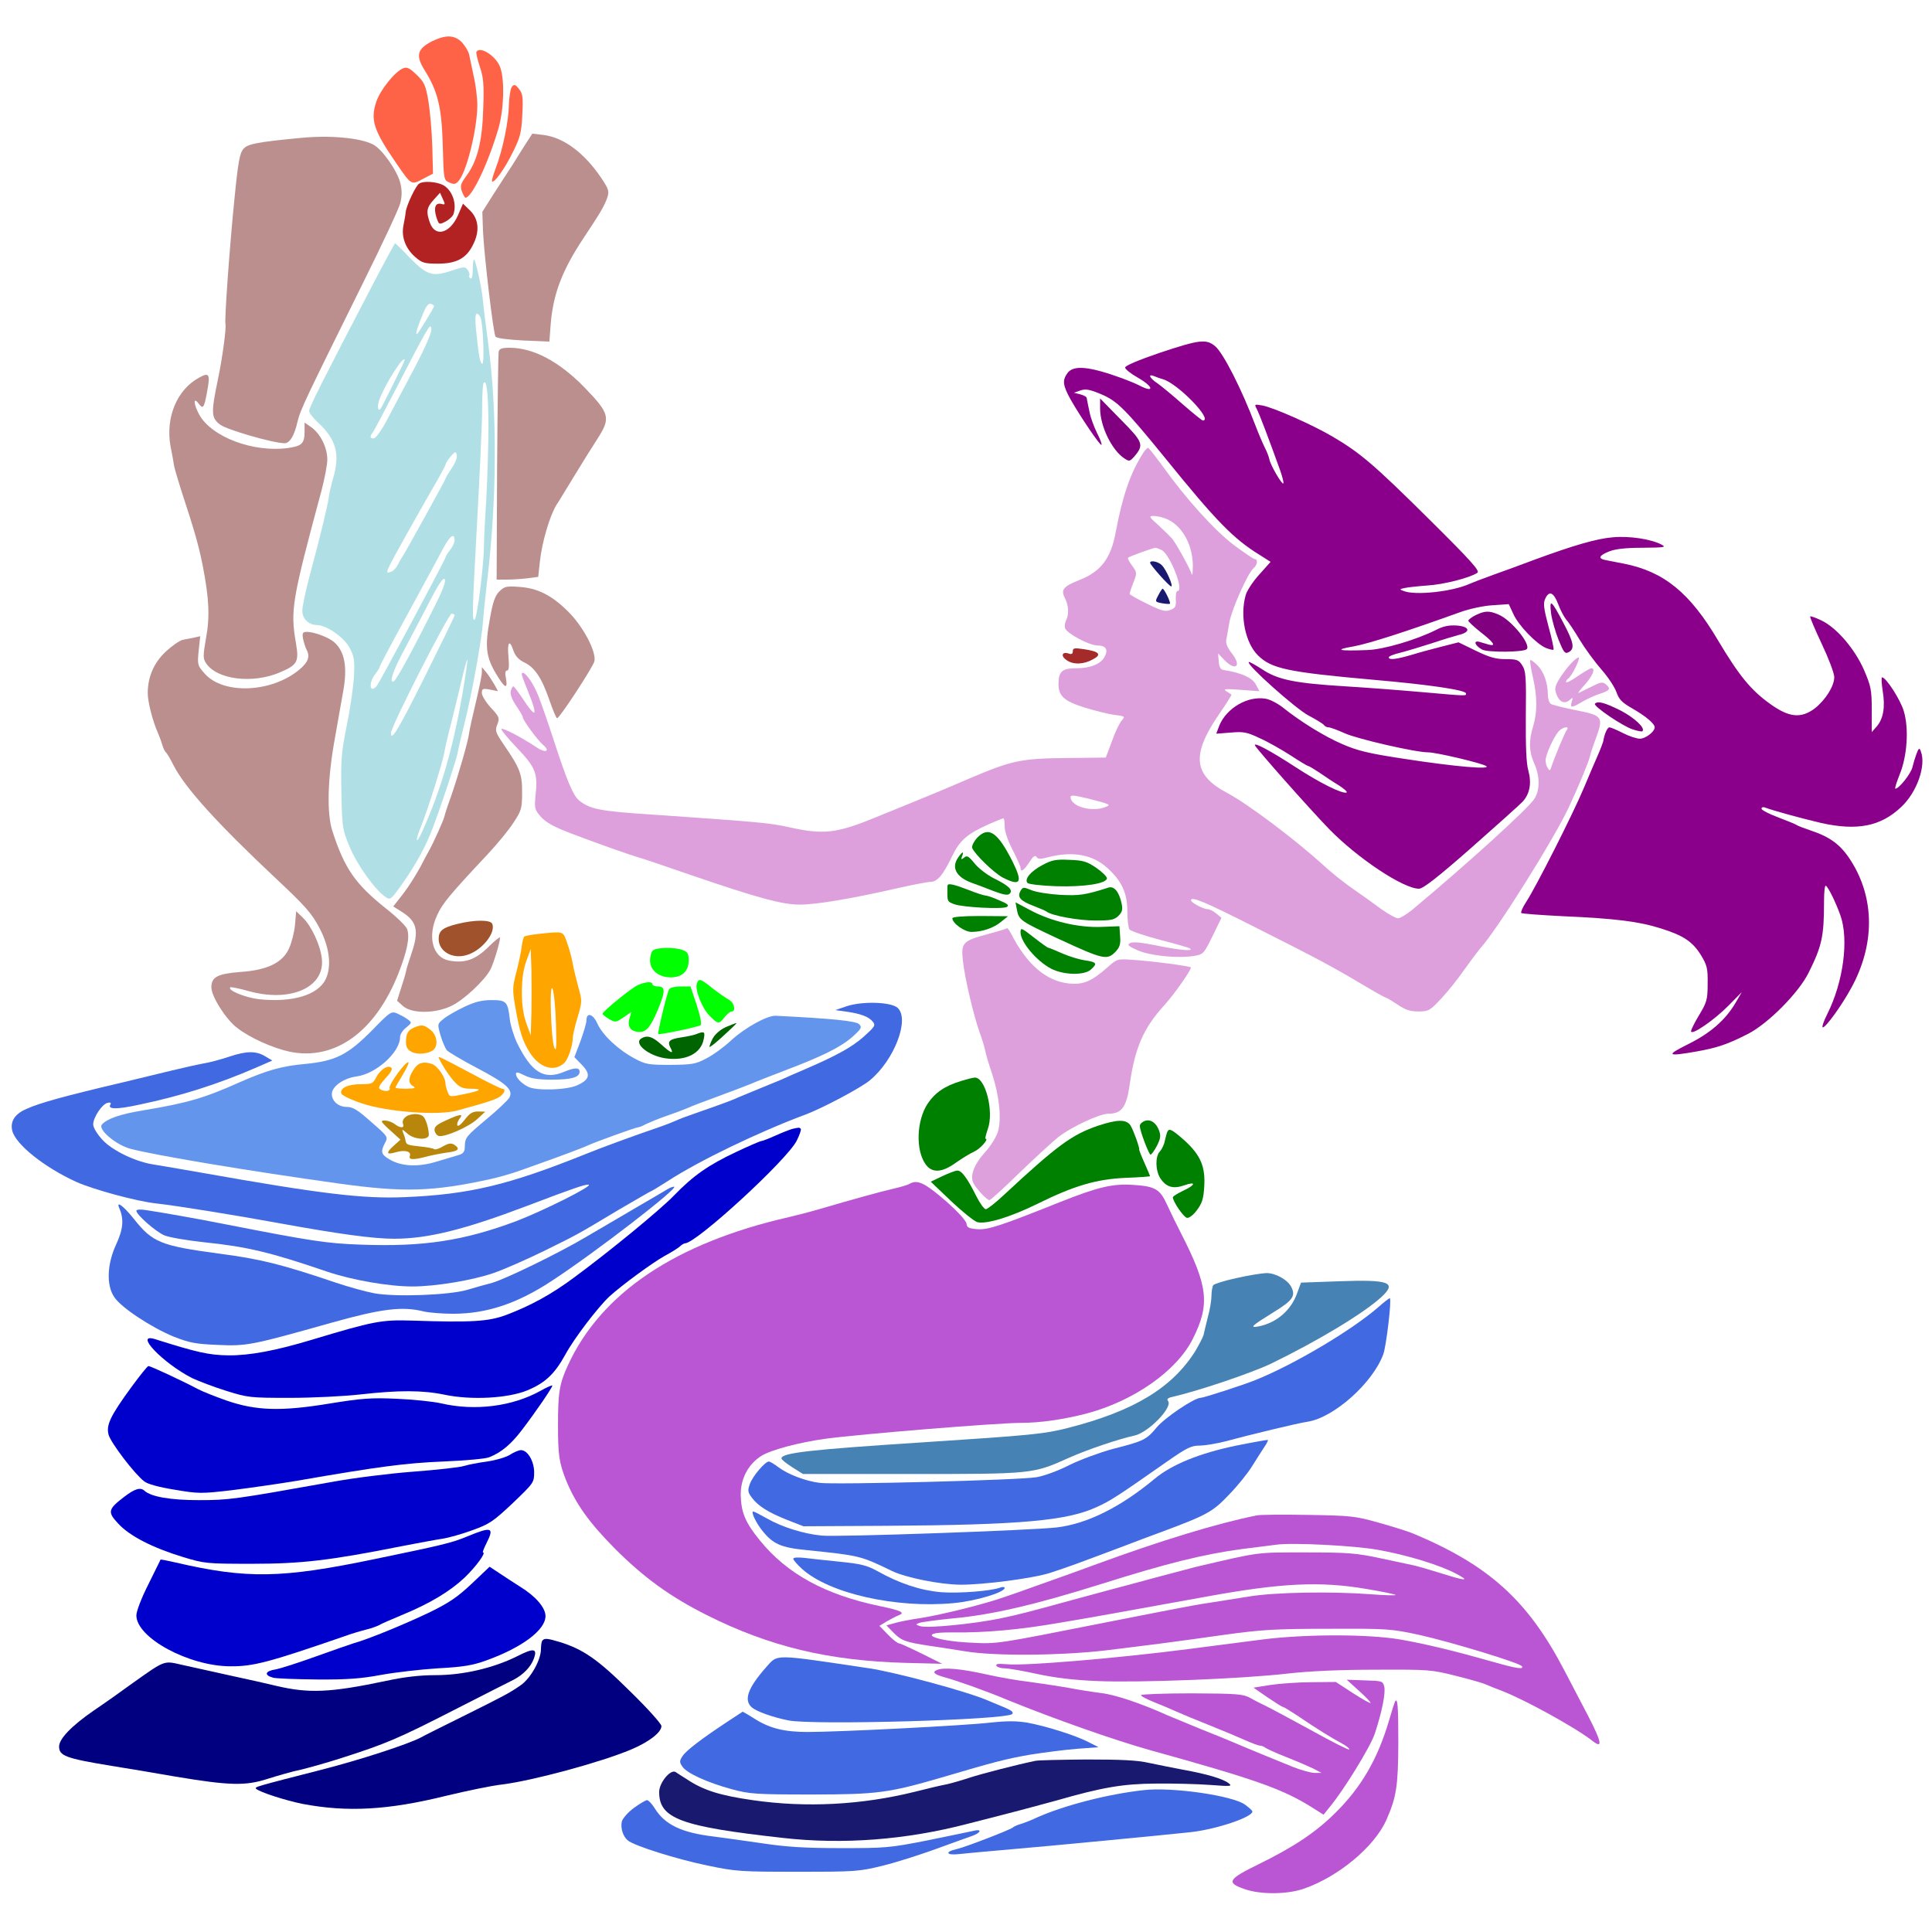 <?xml version="1.0" encoding="UTF-8" standalone="no"?>
<svg
   xmlns:dc="http://purl.org/dc/elements/1.1/"
   xmlns:cc="http://creativecommons.org/ns#"
   xmlns:rdf="http://www.w3.org/1999/02/22-rdf-syntax-ns#"
   xmlns:svg="http://www.w3.org/2000/svg"
   xmlns="http://www.w3.org/2000/svg"
   xmlns:sodipodi="http://sodipodi.sourceforge.net/DTD/sodipodi-0.dtd"
   xmlns:inkscape="http://www.inkscape.org/namespaces/inkscape"
   version="1.0"
   width="850pt"
   height="850pt"
   viewBox="0 0 850 850"
   preserveAspectRatio="xMidYMid meet"
   id="svg156"
   sodipodi:docname="33 #29837.svg"
   inkscape:version="0.92.2 5c3e80d, 2017-08-06">
  <defs
     id="defs160" />
  <sodipodi:namedview
     pagecolor="#ffffff"
     bordercolor="#666666"
     borderopacity="1"
     objecttolerance="10"
     gridtolerance="10"
     guidetolerance="10"
     inkscape:pageopacity="0"
     inkscape:pageshadow="2"
     inkscape:window-width="1920"
     inkscape:window-height="978"
     id="namedview158"
     showgrid="false"
     inkscape:zoom="0.41647059"
     inkscape:cx="655.30647"
     inkscape:cy="544.59602"
     inkscape:window-x="0"
     inkscape:window-y="1"
     inkscape:window-maximized="1"
     inkscape:current-layer="svg156" />
  <g
     transform="translate(0,850) scale(0.1,-0.1)"
     fill="#000000"
     stroke="none"
     id="g154">
    <path
       d="M0 6030 c0 -1608 3 -2470 10 -2470 5 0 12 11 16 25 14 58 115 100 369 155 77 17 203 44 280 61 155 34 378 88 383 94 2 2 -27 41 -65 87 -87 106 -118 165 -109 202 9 35 39 48 181 76 150 30 187 60 201 163 11 77 -17 117 -197 277 -270 239 -375 389 -436 620 -57 216 -6 339 169 406 53 20 69 31 74 50 7 26 -9 130 -31 209 -8 28 -17 64 -19 80 -3 17 -19 73 -35 125 -69 222 -85 292 -88 402 -1 58 2 120 8 136 13 38 102 123 157 151 50 25 66 52 63 106 -4 115 54 757 74 820 17 49 41 85 65 94 14 5 77 14 140 21 63 6 147 16 185 21 39 4 103 8 143 9 72 0 72 0 73 28 1 15 1 33 0 39 -4 29 23 101 52 137 33 41 192 167 255 201 20 11 40 25 45 30 4 7 10 6 15 -1 4 -5 47 -26 96 -45 84 -32 92 -38 152 -109 79 -94 113 -155 121 -218 l6 -50 43 -6 c104 -14 223 -107 295 -231 45 -78 48 -66 -91 -309 -93 -163 -131 -270 -132 -372 -1 -75 0 -76 39 -117 51 -54 145 -165 166 -197 11 -15 17 -44 17 -78 0 -49 -7 -64 -73 -175 -129 -214 -146 -251 -178 -384 -16 -69 -27 -134 -24 -144 4 -11 30 -37 58 -59 63 -47 117 -116 153 -194 42 -91 34 -127 -59 -264 -86 -127 -97 -163 -73 -225 8 -23 20 -65 26 -93 13 -61 40 -107 76 -131 22 -14 61 -18 223 -24 114 -4 271 -18 376 -32 379 -53 432 -56 545 -28 144 36 255 81 460 185 219 111 215 110 432 111 151 1 191 4 202 15 15 16 38 89 31 100 -2 4 -32 15 -67 24 -98 28 -117 37 -149 68 -35 36 -36 54 -7 170 19 78 20 93 8 129 -11 33 -11 47 -1 75 8 23 10 50 5 77 -4 23 -6 49 -5 57 4 24 33 52 71 67 57 25 121 73 131 100 7 20 5 35 -12 66 -20 39 -20 42 -3 54 10 7 21 13 25 13 13 0 39 81 39 124 0 44 -24 90 -75 146 -32 35 -146 211 -150 232 -2 9 -9 26 -15 38 -16 29 -17 94 -1 122 22 42 49 51 140 49 47 -1 110 3 140 10 49 9 180 60 235 90 10 6 42 13 70 16 41 4 61 1 93 -16 47 -23 70 -51 138 -164 53 -88 79 -108 175 -137 80 -24 230 -99 330 -165 52 -34 146 -121 305 -281 127 -128 243 -237 258 -243 31 -12 47 -7 236 68 276 111 541 90 689 -52 23 -23 42 -45 42 -49 0 -4 -19 0 -42 8 -95 33 -258 62 -258 45 0 -6 7 -11 15 -11 29 0 126 -50 180 -92 61 -47 136 -136 186 -219 89 -148 161 -247 201 -276 117 -83 168 -83 203 0 34 81 9 177 -79 309 -35 51 -44 78 -28 78 29 0 118 -41 182 -83 104 -70 257 -225 306 -312 51 -91 93 -185 94 -210 1 -11 8 -36 15 -55 11 -30 14 224 14 1643 l1 1677 -4250 0 -4250 0 0 -2470z"
       id="path4"
       style="fill:none" />
    <path
       d="M1900 8318 c-64 -33 -72 -62 -33 -125 59 -94 76 -162 81 -331 4 -152 4 -154 29 -165 22 -10 28 -8 43 10 35 44 80 230 80 330 0 32 -7 90 -16 128 -8 39 -17 81 -20 95 -3 14 -17 37 -31 53 -33 34 -72 35 -133 5z"
       id="path6"
       style="fill:#ff6347" />
    <path
       d="M2096 8272 c-2 -4 4 -33 15 -65 16 -48 19 -78 15 -185 -4 -144 -26 -232 -75 -297 -24 -33 -27 -43 -19 -67 6 -15 13 -28 16 -28 29 2 100 152 145 305 24 83 28 212 8 268 -17 49 -88 96 -105 69z"
       id="path8"
       style="fill:#ff6347" />
    <path
       d="M1775 8200 c-37 -14 -102 -95 -120 -149 -26 -79 -11 -125 89 -270 66 -96 65 -96 117 -68 l44 23 -3 119 c-2 66 -10 156 -17 199 -12 71 -18 84 -52 117 -30 29 -42 35 -58 29z"
       id="path10"
       style="fill:#ff6347" />
    <path
       d="M2252 8118 c-6 -8 -12 -44 -13 -79 -1 -71 -27 -198 -58 -279 -11 -30 -19 -56 -16 -58 9 -9 56 56 91 128 33 66 38 86 42 165 4 78 2 93 -15 114 -16 20 -21 21 -31 9z"
       id="path12"
       style="fill:#ff6347" />
    <path
       d="M2314 7869 c-15 -24 -42 -66 -59 -94 -18 -27 -55 -85 -83 -128 l-50 -79 3 -86 c5 -106 45 -446 55 -463 5 -7 50 -13 122 -17 l115 -5 6 79 c11 132 51 236 144 376 73 110 91 140 104 176 10 31 8 38 -25 88 -74 110 -164 178 -253 190 l-51 6 -28 -43z"
       id="path14"
       style="fill:#bc8f8f" />
    <path
       d="M1320 7893 c-187 -18 -229 -26 -248 -47 -17 -18 -24 -53 -41 -226 -21 -208 -44 -530 -39 -546 4 -17 -13 -147 -33 -242 -31 -149 -30 -170 9 -200 30 -23 235 -82 284 -82 23 0 43 33 57 95 12 52 36 101 290 614 83 167 156 323 162 347 8 33 8 56 0 90 -14 54 -80 148 -119 168 -57 30 -192 42 -322 29z"
       id="path16"
       style="fill:#bc8f8f" />
    <path
       d="M1844 7692 c-15 -9 -55 -94 -59 -124 -1 -13 -6 -40 -10 -60 -10 -50 9 -101 51 -138 31 -27 41 -30 101 -30 80 0 124 23 153 81 31 59 27 114 -11 152 l-32 31 -22 -51 c-36 -81 -101 -98 -124 -32 -17 48 -14 66 17 100 l28 31 12 -27 c12 -25 11 -27 -7 -22 -26 6 -34 -17 -21 -59 11 -33 12 -33 40 -19 15 8 30 22 34 30 18 47 -4 109 -45 131 -30 15 -87 19 -105 6z"
       id="path18"
       style="fill:#b22222" />
    <path
       d="M1640 7248 c-223 -427 -280 -541 -280 -556 0 -8 17 -31 39 -51 81 -75 98 -140 66 -247 -8 -28 -17 -66 -19 -85 -5 -36 -34 -157 -87 -355 -16 -61 -29 -125 -29 -142 0 -34 29 -62 65 -62 42 -1 118 -53 143 -100 21 -40 23 -54 19 -130 -3 -47 -17 -143 -32 -215 -23 -114 -26 -149 -23 -290 3 -155 4 -163 36 -240 32 -79 114 -193 159 -222 21 -14 24 -11 78 66 58 83 101 163 130 241 38 100 106 307 109 330 2 14 15 70 29 125 33 130 77 374 82 450 2 33 11 116 19 185 42 352 44 736 5 1030 -11 85 -23 177 -25 205 -6 56 -30 164 -38 173 -3 3 -6 -16 -6 -42 0 -29 -4 -45 -10 -41 -6 4 -8 10 -5 14 2 5 -1 15 -8 24 -11 15 -17 14 -71 -4 -82 -28 -108 -20 -183 57 -33 35 -63 64 -65 64 -1 0 -46 -82 -98 -182z m270 -94 c0 -7 -71 -124 -76 -124 -7 0 3 33 28 92 13 32 24 45 34 41 8 -3 14 -7 14 -9z m204 -51 c12 -29 18 -203 8 -203 -10 0 -16 35 -28 153 -4 43 -3 67 4 67 5 0 13 -8 16 -17z m-290 -221 c-43 -81 -97 -183 -120 -227 -23 -44 -49 -81 -58 -83 -17 -4 -21 8 -7 24 5 5 52 95 106 199 54 105 109 210 124 235 23 39 26 42 29 22 2 -13 -27 -81 -74 -170z m-44 33 c0 -6 -100 -208 -106 -214 -12 -13 -15 12 -5 40 23 66 111 204 111 174z m369 -285 c0 -80 -4 -221 -9 -315 -6 -93 -11 -192 -11 -220 0 -76 -29 -309 -40 -320 -13 -13 -12 27 11 445 11 201 21 414 21 474 0 60 3 114 6 120 14 21 21 -41 22 -184z m-139 -139 c0 -10 -11 -35 -25 -55 -14 -20 -25 -39 -25 -42 0 -5 -173 -318 -190 -344 -6 -8 -15 -25 -21 -37 -7 -12 -18 -25 -27 -28 -31 -12 -31 -11 73 175 26 47 74 131 106 187 33 56 59 105 59 108 0 10 34 54 43 55 4 0 7 -8 7 -19z m-10 -368 c0 -10 -9 -29 -20 -43 -11 -14 -20 -28 -20 -32 0 -9 -289 -549 -302 -565 -31 -38 -38 11 -8 50 11 14 20 28 20 32 0 4 42 84 94 179 88 161 166 306 190 351 27 49 46 61 46 28z m-80 -275 c-103 -207 -177 -342 -188 -346 -21 -7 -4 45 46 138 25 47 66 126 92 175 62 122 84 154 88 132 2 -9 -15 -54 -38 -99z m80 -55 c0 -5 -57 -121 -126 -260 -120 -241 -154 -298 -154 -258 0 28 253 525 267 525 7 0 13 -3 13 -7z m34 -349 c-41 -235 -93 -416 -174 -597 -30 -68 -36 -52 -7 19 30 74 94 278 102 324 3 19 16 76 29 125 13 50 33 134 46 188 12 54 24 96 26 94 2 -2 -8 -71 -22 -153z"
       id="path20"
       style="fill:#b0e0e6" />
    <path
       d="M5103 6948 c-94 -32 -153 -57 -153 -65 0 -7 25 -27 55 -44 71 -40 76 -71 6 -34 -16 8 -48 21 -72 30 -148 54 -217 60 -243 23 -23 -32 -20 -54 15 -117 44 -77 130 -204 135 -198 3 2 -6 26 -20 53 -13 27 -28 67 -32 89 -5 22 -9 43 -10 48 -1 4 -2 11 -3 16 0 5 -13 12 -28 16 l-28 7 28 10 c23 8 41 5 93 -17 70 -30 104 -64 280 -280 225 -278 301 -356 417 -427 l47 -30 -50 -56 c-28 -31 -55 -72 -60 -92 -25 -91 -1 -208 54 -263 60 -59 129 -74 511 -108 241 -21 405 -45 405 -60 0 -11 8 -12 -183 5 -89 8 -243 20 -342 26 -229 14 -303 29 -373 76 -30 19 -56 34 -58 31 -11 -11 206 -205 263 -235 34 -18 65 -37 68 -42 4 -6 13 -10 20 -10 8 0 40 -12 71 -26 55 -25 311 -84 367 -84 36 0 234 -47 255 -60 27 -17 -137 -3 -357 31 -160 24 -208 36 -275 65 -81 35 -184 99 -263 162 -23 18 -56 35 -75 38 -79 13 -171 -41 -203 -117 l-14 -37 64 5 c56 5 71 2 128 -25 36 -16 97 -51 136 -76 38 -25 73 -46 76 -46 4 0 25 -13 48 -28 23 -16 62 -42 87 -57 25 -16 40 -30 34 -32 -19 -6 -115 41 -221 110 -115 75 -187 113 -182 98 6 -15 239 -278 327 -369 125 -128 326 -262 395 -262 18 0 81 49 229 179 111 98 214 190 227 204 32 35 40 82 25 137 -9 31 -12 106 -11 240 2 173 0 199 -16 223 -15 24 -24 27 -73 27 -43 0 -71 8 -131 37 l-76 37 -71 -18 c-39 -10 -100 -26 -135 -37 -68 -20 -101 -24 -101 -11 0 5 24 14 53 21 28 7 90 26 137 41 47 16 101 32 120 37 53 13 46 37 -12 41 -33 2 -59 -3 -89 -19 -88 -44 -232 -87 -304 -89 -128 -5 -148 1 -60 16 70 13 234 66 470 151 39 14 102 28 141 30 l72 5 20 -43 c22 -50 101 -132 144 -150 16 -6 31 -10 33 -7 2 2 -7 48 -22 101 -21 79 -24 102 -15 122 17 38 37 30 57 -22 10 -27 26 -57 35 -68 10 -11 37 -51 60 -90 23 -38 67 -98 96 -131 30 -34 59 -79 66 -100 11 -31 24 -45 68 -70 61 -35 100 -68 100 -84 0 -19 -40 -50 -65 -50 -14 0 -48 11 -75 25 -27 14 -54 25 -59 25 -9 0 -22 -28 -27 -60 -2 -8 -12 -35 -23 -60 -11 -25 -39 -90 -62 -145 -46 -111 -213 -441 -255 -504 -15 -23 -24 -44 -21 -48 4 -3 86 -9 184 -14 229 -10 334 -23 431 -54 99 -31 139 -58 176 -118 26 -43 30 -57 29 -125 0 -70 -4 -82 -37 -137 -20 -33 -36 -65 -36 -72 0 -21 102 49 164 112 l59 60 -26 -45 c-45 -77 -111 -135 -210 -184 -100 -50 -94 -55 38 -32 94 17 136 32 225 77 90 46 224 182 267 269 59 118 68 161 68 312 0 42 3 74 8 71 11 -6 44 -74 64 -130 38 -107 13 -294 -58 -435 -16 -32 -25 -58 -19 -58 13 0 82 95 124 172 105 190 105 394 0 560 -45 71 -90 105 -180 135 -27 9 -53 19 -59 23 -5 4 -43 19 -82 34 -40 15 -73 32 -73 38 0 6 6 8 13 6 39 -15 165 -49 250 -69 158 -35 261 -15 351 70 70 65 111 183 87 245 -6 17 -9 16 -19 -10 -6 -16 -14 -42 -18 -59 -6 -28 -59 -95 -75 -95 -4 0 5 28 19 63 33 81 41 201 18 278 -14 49 -78 149 -96 149 -3 0 -2 -27 3 -59 12 -72 3 -123 -26 -157 l-22 -25 0 98 c0 89 -4 105 -34 175 -40 92 -120 186 -187 218 -25 12 -47 20 -50 18 -2 -3 21 -57 51 -121 30 -63 55 -129 55 -146 0 -40 -39 -101 -86 -138 -60 -45 -113 -40 -196 20 -84 60 -136 123 -229 279 -124 210 -238 303 -414 338 -33 6 -70 14 -82 16 -34 7 -28 20 17 38 28 11 73 16 148 16 96 1 104 2 82 14 -45 24 -142 39 -215 32 -71 -6 -171 -35 -345 -99 -52 -20 -133 -49 -180 -66 -47 -17 -94 -35 -105 -40 -75 -34 -239 -52 -290 -31 -19 7 -18 8 5 13 14 3 59 8 100 11 71 4 188 34 220 56 12 8 -29 54 -215 238 -239 237 -301 290 -422 361 -86 51 -260 128 -309 137 -35 6 -36 6 -25 -15 11 -20 53 -131 103 -270 10 -29 17 -55 14 -58 -6 -6 -56 80 -61 105 -2 11 -11 35 -20 52 -9 18 -28 62 -42 99 -59 156 -140 316 -176 347 -40 34 -69 30 -244 -28z m12 -116 c65 -17 225 -182 177 -182 -4 0 -43 32 -87 70 -44 39 -95 81 -112 93 -35 23 -45 44 -15 32 9 -4 26 -10 37 -13z"
       id="path22"
       style="fill:#8b008b" />
    <path
       d="M2194 6953 c-2 -10 -5 -240 -7 -510 l-2 -493 46 0 c25 0 67 3 92 6 l45 6 7 65 c9 87 44 205 74 253 6 8 40 65 77 125 37 61 82 133 101 162 61 95 57 112 -58 231 -110 112 -223 172 -327 172 -34 0 -45 -4 -48 -17z"
       id="path24"
       style="fill:#bc8f8f" />
    <path
       d="M875 6838 c-97 -53 -147 -175 -125 -300 7 -34 14 -74 16 -88 3 -14 16 -59 29 -100 64 -195 79 -250 97 -339 28 -145 32 -225 14 -321 -13 -75 -13 -87 0 -107 47 -73 205 -93 326 -41 77 33 84 46 70 129 -25 144 -18 187 112 669 14 53 26 115 26 138 0 53 -30 113 -70 142 l-30 21 0 -38 c0 -54 -11 -65 -72 -74 -153 -21 -336 48 -391 146 -26 47 -28 83 -2 48 18 -24 23 -17 35 47 16 85 12 94 -35 68z"
       id="path26"
       style="fill:#bc8f8f" />
    <path
       d="M4840 6701 c1 -78 52 -182 107 -218 21 -14 24 -13 43 8 44 52 40 63 -59 163 l-91 93 0 -46z"
       id="path28"
       style="fill:#800080" />
    <path
       d="M5030 6508 c-56 -87 -91 -188 -121 -348 -21 -116 -65 -174 -158 -211 -73 -29 -85 -43 -66 -80 17 -33 19 -72 5 -99 -5 -10 -7 -26 -4 -34 9 -24 107 -76 143 -76 36 0 48 -18 31 -49 -16 -32 -63 -51 -123 -51 -63 0 -78 -13 -80 -63 -2 -58 22 -81 115 -110 46 -14 105 -29 131 -32 47 -6 48 -7 32 -25 -9 -10 -29 -51 -43 -91 l-27 -72 -175 -2 c-199 -2 -239 -11 -425 -90 -118 -51 -203 -86 -275 -115 -25 -10 -85 -35 -135 -55 -175 -72 -231 -78 -381 -45 -88 20 -141 24 -602 56 -234 15 -277 24 -325 63 -25 21 -52 84 -108 256 -27 83 -59 175 -71 205 -22 54 -54 100 -69 100 -5 0 -4 -10 1 -22 4 -13 20 -51 33 -85 14 -35 22 -65 17 -68 -4 -3 -25 22 -46 55 -22 33 -42 60 -45 60 -4 0 -9 -9 -12 -21 -3 -13 5 -36 24 -64 16 -23 29 -46 29 -50 0 -13 64 -100 88 -121 36 -30 12 -39 -29 -11 -62 42 -147 86 -153 80 -3 -3 28 -41 69 -84 82 -86 92 -111 81 -210 -5 -55 -4 -61 24 -93 23 -25 57 -44 133 -73 113 -43 246 -90 292 -104 17 -4 122 -40 235 -79 292 -100 401 -130 479 -130 72 0 226 26 424 71 70 16 138 29 150 29 31 0 56 30 95 111 35 73 67 100 165 144 32 14 60 25 62 25 3 0 5 -16 5 -36 0 -21 14 -63 35 -103 19 -37 35 -73 35 -79 0 -22 15 -12 39 25 16 25 25 32 31 23 6 -10 17 -11 53 -1 107 27 193 11 257 -46 65 -58 90 -112 90 -194 0 -35 4 -70 9 -78 5 -7 66 -28 135 -46 70 -18 130 -35 133 -39 12 -12 -49 -6 -148 14 -68 14 -105 17 -117 11 -14 -8 -9 -13 33 -32 55 -24 173 -36 247 -25 42 7 44 9 83 88 l39 80 -23 19 c-13 11 -30 19 -38 19 -19 0 -73 29 -73 39 0 19 61 -7 273 -114 284 -143 349 -178 475 -253 57 -34 107 -62 110 -62 4 0 27 -14 51 -30 34 -23 55 -30 91 -30 45 0 51 3 102 58 30 32 76 90 102 128 27 38 58 79 68 91 75 82 327 485 391 623 43 92 87 199 92 222 2 10 13 44 25 76 36 98 32 104 -85 127 -55 11 -106 24 -112 28 -7 5 -13 23 -13 40 0 52 -18 103 -47 131 -14 14 -28 24 -30 22 -3 -3 2 -36 11 -75 20 -87 20 -154 1 -217 -20 -66 -18 -110 5 -163 25 -55 26 -115 1 -155 -28 -44 -296 -287 -538 -489 -25 -20 -53 -37 -62 -37 -10 0 -42 18 -72 39 -30 22 -85 62 -123 88 -38 26 -99 74 -134 107 -127 115 -333 270 -424 318 -149 79 -157 168 -33 348 31 45 55 83 53 84 -2 2 -12 8 -23 15 -16 10 -4 11 63 6 l83 -6 -16 30 c-15 29 -63 51 -140 63 -15 2 -21 12 -23 38 l-3 35 26 -27 c50 -53 80 -30 35 27 -19 24 -28 45 -25 59 2 11 9 47 14 79 11 59 81 216 107 238 16 13 19 39 5 39 -6 0 -46 28 -91 61 -86 65 -211 203 -314 347 -33 45 -62 82 -65 82 -3 0 -13 -10 -21 -22z m97 -289 c70 -26 119 -110 121 -204 0 -33 -2 -51 -5 -41 -6 22 -68 134 -86 156 -7 8 -33 34 -59 58 -43 38 -45 42 -23 42 13 0 36 -5 52 -11z m-16 -139 c37 -20 100 -180 70 -180 -6 0 -9 -16 -8 -37 2 -32 -2 -38 -25 -47 -22 -8 -39 -3 -102 28 -42 20 -76 40 -76 43 0 4 7 27 17 51 16 42 15 44 -6 73 -13 17 -21 33 -18 35 5 6 109 43 120 44 5 0 17 -5 28 -10z m1782 -792 c-9 -12 -53 -118 -68 -163 -5 -16 -8 -17 -15 -5 -6 8 -10 24 -10 35 0 25 36 103 57 127 19 21 51 25 36 6z m-2099 -303 c90 -23 95 -26 71 -35 -59 -25 -154 1 -155 43 0 10 14 9 84 -8z"
       id="path30"
       style="fill:#dda0dd" />
    <path
       d="M5060 6024 c0 -9 84 -104 93 -104 10 0 -20 70 -40 92 -15 17 -53 25 -53 12z"
       id="path32"
       style="fill:#191970" />
    <path
       d="M5096 5881 c-15 -28 -15 -29 16 -35 17 -3 33 -4 35 -2 5 5 -25 66 -32 66 -2 0 -11 -13 -19 -29z"
       id="path34"
       style="fill:#191970" />
    <path
       d="M2197 5898 c-19 -19 -29 -47 -42 -122 -22 -120 -17 -165 26 -238 39 -66 54 -74 45 -23 -5 24 -3 35 5 35 8 0 10 17 6 60 -6 66 5 79 22 27 8 -23 23 -39 45 -50 48 -22 79 -69 112 -164 16 -46 31 -83 35 -83 11 0 157 224 164 250 10 42 -49 154 -117 221 -72 71 -134 102 -215 107 -55 4 -64 2 -86 -20z"
       id="path36"
       style="fill:#bc8f8f" />
    <path
       d="M6824 5802 c4 -30 19 -82 33 -117 23 -56 28 -63 45 -54 27 15 22 42 -23 127 -54 103 -63 110 -55 44z"
       id="path38"
       style="fill:#800080" />
    <path
       d="M6493 5794 c-18 -9 -33 -20 -33 -25 0 -4 25 -27 55 -51 57 -44 69 -63 35 -54 -11 3 -30 9 -41 12 -29 8 -20 -17 12 -34 24 -13 183 -12 196 2 20 20 -68 129 -124 152 -41 18 -60 17 -100 -2z"
       id="path40"
       style="fill:#800080" />
    <path
       d="M1333 5691 c3 -15 10 -38 16 -50 16 -29 7 -55 -32 -87 -122 -102 -335 -111 -417 -17 -31 35 -32 39 -26 100 l7 64 -26 -6 c-14 -3 -37 -7 -51 -10 -14 -3 -48 -27 -75 -52 -52 -49 -79 -111 -79 -183 0 -38 22 -124 45 -175 7 -16 16 -41 20 -55 4 -14 11 -27 15 -30 4 -3 19 -28 33 -56 50 -99 192 -256 453 -501 128 -120 156 -152 189 -215 45 -85 55 -169 28 -226 -34 -70 -147 -104 -295 -88 -58 7 -138 39 -125 52 2 3 40 -5 83 -17 183 -50 334 17 320 143 -6 59 -46 145 -84 181 l-29 28 -5 -59 c-3 -33 -15 -80 -26 -104 -28 -63 -95 -96 -212 -104 -103 -8 -130 -22 -130 -68 0 -40 64 -141 113 -178 56 -44 157 -89 231 -105 198 -41 376 86 478 342 40 102 52 162 39 198 -5 13 -47 54 -93 90 -135 108 -182 175 -236 342 -25 78 -21 232 12 410 14 83 31 174 36 204 19 105 7 174 -39 215 -23 21 -86 45 -119 46 -20 0 -23 -4 -19 -29z"
       id="path42"
       style="fill:#bc8f8f" />
    <path
       d="M4720 5635 c0 -12 -6 -15 -19 -10 -29 9 -35 -11 -9 -29 29 -21 75 -20 116 3 41 21 29 35 -40 45 -41 6 -48 5 -48 -9z"
       id="path44"
       style="fill:#a52a2a" />
    <path
       d="M6908 5577 c-18 -20 -41 -52 -52 -71 -16 -30 -17 -39 -6 -66 13 -31 37 -39 59 -17 11 10 12 8 6 -10 -8 -29 -2 -29 49 1 23 13 58 29 79 35 41 14 45 22 21 41 -13 11 -23 9 -62 -11 -26 -13 -51 -25 -57 -28 -5 -2 7 15 28 37 35 40 48 72 28 72 -5 0 -32 -16 -60 -35 -28 -20 -51 -31 -51 -26 0 6 5 13 10 16 14 9 53 86 46 92 -3 3 -20 -10 -38 -30z"
       id="path46"
       style="fill:#dda0dd" />
    <path
       d="M2120 5542 c0 -12 -12 -71 -26 -130 -14 -59 -28 -120 -30 -137 -4 -36 -47 -184 -80 -280 -14 -38 -27 -78 -29 -88 -4 -17 -48 -115 -66 -147 -5 -8 -23 -42 -40 -75 -18 -33 -51 -86 -75 -117 l-44 -56 35 -22 c70 -43 80 -84 45 -186 -11 -32 -22 -67 -24 -79 -2 -11 -12 -44 -22 -74 l-17 -54 27 -24 c38 -33 140 -33 211 1 54 25 147 112 173 161 14 28 42 119 42 140 0 5 -24 -14 -52 -42 -57 -56 -103 -72 -173 -59 -72 14 -96 106 -51 201 22 49 54 88 220 265 44 47 96 110 116 142 34 51 37 63 37 130 1 81 -9 108 -80 211 -37 55 -40 62 -29 90 11 28 9 33 -28 73 -22 24 -40 53 -40 65 0 19 4 21 36 15 l35 -7 -15 28 c-9 15 -24 39 -35 53 l-21 25 0 -23z"
       id="path48"
       style="fill:#bc8f8f" />
    <path
       d="M7017 5404 c-9 -10 122 -99 166 -113 21 -7 41 -11 43 -8 14 14 -36 60 -98 92 -69 34 -98 42 -111 29z"
       id="path50"
       style="fill:#800080" />
    <path
       d="M5348 5223 c-52 -61 -8 -136 137 -230 39 -25 92 -64 119 -87 27 -22 93 -75 147 -116 54 -41 164 -126 244 -187 81 -62 153 -113 160 -113 18 0 54 52 40 57 -6 2 -61 33 -124 71 -128 75 -230 165 -349 306 -42 50 -125 142 -186 204 -94 96 -114 112 -141 112 -18 0 -39 -8 -47 -17z"
       id="path52"
       style="fill:none" />
    <path
       d="M8486 5062 c-3 -5 -7 -20 -10 -35 -9 -49 -89 -137 -153 -170 -33 -17 -149 -47 -181 -47 -22 0 -30 -14 -13 -25 21 -12 133 -170 122 -170 -2 0 5 -27 14 -59 58 -199 -72 -503 -291 -676 -35 -29 -67 -50 -70 -47 -4 3 20 61 51 129 65 139 107 269 103 313 -3 28 -4 27 -30 -26 -38 -78 -107 -167 -189 -243 -85 -79 -134 -108 -247 -149 -81 -28 -98 -31 -247 -34 -152 -4 -195 2 -182 24 4 6 41 30 84 56 110 64 186 128 208 173 12 24 19 61 19 96 1 79 -36 131 -124 176 -100 50 -319 81 -576 82 -86 0 -105 -3 -127 -20 -14 -11 -77 -86 -140 -168 -147 -190 -202 -242 -255 -242 -42 0 -201 73 -365 169 -49 28 -91 51 -95 51 -3 0 -13 6 -21 14 -9 7 -41 27 -71 44 -30 17 -95 55 -145 86 -49 31 -102 63 -117 71 l-28 16 0 -60 c0 -64 3 -60 -94 -143 -57 -48 -230 -283 -267 -362 -25 -54 -32 -83 -36 -156 -6 -103 0 -116 56 -126 48 -9 122 -47 165 -85 43 -37 95 -144 103 -209 7 -59 -8 -106 -52 -162 -40 -50 -43 -68 -14 -114 11 -18 22 -46 25 -61 3 -15 16 -39 29 -52 24 -24 26 -24 87 -12 92 18 204 17 268 -3 46 -14 82 -16 230 -10 174 6 175 6 210 -18 32 -22 35 -28 32 -69 -1 -24 -3 -89 -5 -144 -2 -92 -5 -106 -39 -176 -47 -98 -154 -210 -237 -246 -78 -35 -160 -63 -186 -63 -11 0 -37 -17 -57 -37 -36 -39 -193 -271 -187 -277 2 -2 40 1 84 6 205 24 499 -6 675 -68 250 -87 491 -269 616 -463 41 -64 271 -516 287 -563 13 -36 -37 -17 -250 98 -118 64 -245 129 -281 144 -85 34 -399 106 -411 94 -2 -2 6 -57 19 -122 37 -184 31 -340 -19 -467 -44 -114 -131 -227 -229 -298 -60 -45 -165 -87 -214 -87 -21 0 -38 -4 -38 -10 0 -13 -107 -13 -115 0 -3 5 -20 10 -36 10 -35 0 -144 53 -152 74 -7 18 12 34 98 81 115 62 296 186 292 198 -10 34 -156 107 -243 123 l-39 7 26 -29 c48 -55 51 -61 40 -83 -15 -27 -84 -66 -141 -79 -148 -35 -330 -62 -418 -62 -31 0 -187 -13 -347 -29 -159 -16 -346 -34 -415 -40 -68 -6 -179 -20 -245 -31 -326 -52 -351 -54 -540 -55 -181 0 -276 10 -425 45 -115 26 -294 104 -315 137 -17 25 -20 85 -6 111 19 35 361 365 417 404 85 57 114 87 139 143 13 28 43 75 68 106 l46 56 -37 17 c-20 10 -64 28 -97 41 -247 93 -463 246 -634 450 -142 169 -192 301 -200 530 l-1 30 -28 -28 c-23 -23 -27 -36 -27 -80 1 -28 9 -81 20 -117 26 -91 18 -111 -75 -200 -87 -83 -110 -120 -110 -178 0 -46 29 -77 110 -117 99 -49 140 -102 140 -179 l0 -46 108 -52 c101 -49 115 -60 249 -192 184 -181 193 -204 100 -277 -95 -76 -215 -115 -607 -199 -242 -51 -382 -82 -445 -96 -221 -49 -276 -46 -690 45 -49 11 -173 34 -275 51 -166 28 -394 72 -537 102 -81 17 -113 41 -113 82 0 23 9 45 27 66 37 45 240 212 310 256 32 20 74 47 95 61 l36 24 -43 41 c-55 50 -90 118 -81 159 3 17 24 69 46 116 22 47 40 94 40 103 0 22 -56 72 -109 100 -58 29 -111 83 -111 112 0 36 34 74 96 110 62 34 64 25 -23 121 -57 63 -79 116 -69 169 5 30 45 92 135 213 73 99 68 139 -29 239 -77 80 -110 136 -110 184 0 18 11 65 25 104 31 89 41 167 26 196 -13 24 -52 46 -156 87 -159 64 -279 150 -300 215 -3 11 -11 20 -16 20 -5 0 -9 -674 -9 -1750 l0 -1750 4250 0 4250 0 0 2535 c0 1394 -2 2535 -4 2535 -3 0 -7 -4 -10 -8z"
       id="path54"
       style="fill:none" />
    <path
       d="M2275 4860 c-241 -285 -326 -393 -319 -400 5 -5 37 -3 74 5 94 21 142 19 174 -6 32 -25 34 -59 5 -149 -11 -36 -23 -76 -25 -89 -3 -13 -9 -32 -14 -42 -18 -33 -12 -49 19 -49 35 0 42 8 47 62 2 23 13 75 25 115 11 40 17 84 14 96 -19 65 -20 62 14 37 18 -12 49 -24 69 -27 32 -4 45 0 84 30 l47 36 7 -32 c3 -18 22 -74 41 -126 37 -99 41 -120 42 -213 1 -49 4 -58 19 -58 10 0 29 11 41 24 13 14 61 48 108 77 83 51 85 52 78 83 -14 59 -11 69 23 89 46 27 134 27 170 0 15 -11 34 -38 42 -59 22 -57 26 -62 83 -91 29 -14 76 -48 105 -74 l54 -49 151 0 c146 0 155 1 226 30 64 26 85 30 171 30 85 0 101 -3 125 -22 26 -20 27 -25 22 -81 -7 -83 -71 -210 -140 -280 -51 -52 -156 -117 -209 -130 -43 -11 -82 -51 -130 -134 -34 -59 -77 -108 -172 -201 -70 -68 -126 -125 -124 -127 7 -6 122 22 536 131 75 20 166 43 202 51 36 8 68 18 73 22 4 4 0 27 -9 52 -52 141 8 295 141 362 17 8 56 20 88 27 31 7 57 18 57 24 0 6 -7 36 -15 66 -8 30 -17 73 -21 94 -3 22 -11 58 -19 80 -22 71 -34 128 -46 231 -6 55 -20 116 -29 135 -10 19 -17 37 -17 40 3 20 -39 150 -48 146 -46 -17 -363 -91 -453 -105 -182 -28 -306 -4 -657 127 -44 17 -96 36 -115 43 -83 30 -219 82 -273 105 -32 13 -63 24 -68 24 -28 0 -158 66 -189 95 l-35 34 -50 -59z m180 -259 c-4 -42 -12 -82 -17 -88 -12 -15 -134 -18 -142 -4 -3 5 9 18 28 29 26 16 33 25 29 41 -8 30 -32 46 -72 46 -32 0 -36 3 -33 24 3 33 4 33 41 15 25 -12 38 -14 63 -5 17 6 32 11 34 11 2 0 4 -28 6 -62 l3 -63 13 45 c36 124 57 129 47 11z"
       id="path56"
       style="fill:none" />
    <path
       d="M4298 4813 c-14 -16 -23 -35 -21 -43 9 -26 96 -111 135 -131 78 -40 89 -22 43 70 -66 131 -106 158 -157 104z"
       id="path58"
       style="fill:#008000" />
    <path
       d="M4216 4728 c-32 -45 -9 -87 59 -112 22 -8 66 -24 98 -37 43 -16 61 -19 69 -11 16 16 -3 35 -68 67 -30 15 -68 44 -86 66 -26 32 -34 37 -46 26 -13 -10 -15 -9 -9 6 9 24 1 21 -17 -5z"
       id="path60"
       style="fill:#008000" />
    <path
       d="M4588 4695 c-54 -28 -83 -64 -67 -80 5 -5 62 -12 126 -14 124 -4 223 12 223 35 0 7 -21 28 -47 46 -41 28 -58 33 -118 35 -59 3 -78 -1 -117 -22z"
       id="path62"
       style="fill:#008000" />
    <path
       d="M4169 4605 c-1 -3 -1 -16 -1 -30 0 -41 1 -42 30 -53 37 -14 214 -23 232 -12 11 7 3 14 -34 29 -26 12 -53 21 -60 21 -7 0 -41 11 -76 25 -62 24 -89 30 -91 20z"
       id="path64"
       style="fill:#008000" />
    <path
       d="M4489 4579 c-14 -27 1 -43 59 -65 26 -10 52 -21 57 -25 24 -18 140 -39 214 -39 69 0 84 3 102 21 16 16 19 27 14 52 -11 53 -33 80 -58 72 -104 -33 -127 -36 -213 -32 -49 3 -107 12 -127 21 -35 14 -37 14 -48 -5z"
       id="path66"
       style="fill:#008000" />
    <path
       d="M4474 4497 c9 -45 14 -49 186 -129 195 -90 211 -94 249 -54 17 18 22 33 19 67 l-3 44 -80 -3 c-99 -4 -220 24 -313 74 l-64 34 6 -33z"
       id="path68"
       style="fill:#008000" />
    <path
       d="M4190 4460 c0 -22 53 -60 84 -60 47 0 98 17 131 45 l30 24 -122 1 c-79 0 -123 -4 -123 -10z"
       id="path70"
       style="fill:#008000" />
    <path
       d="M2012 4435 c-65 -16 -82 -30 -82 -66 0 -57 65 -92 129 -69 64 22 122 96 107 135 -7 19 -77 19 -154 0z"
       id="path72"
       style="fill:#a0522d" />
    <path
       d="M4429 4416 c-2 -3 -40 -14 -84 -26 -109 -29 -117 -38 -109 -114 7 -73 49 -251 75 -321 10 -27 20 -61 23 -75 2 -14 16 -61 31 -105 31 -95 42 -194 26 -252 -7 -24 -30 -62 -57 -92 -49 -54 -68 -106 -51 -137 14 -26 59 -74 70 -74 5 0 66 55 135 123 70 67 146 137 169 155 58 45 181 102 219 102 59 0 80 29 94 127 23 163 60 249 153 351 46 51 122 160 116 166 -6 6 -174 28 -254 33 -70 5 -70 5 -115 -35 -70 -61 -105 -75 -167 -69 -101 11 -185 83 -255 220 -8 15 -16 26 -19 23z"
       id="path74"
       style="fill:#dda0dd" />
    <path
       d="M4490 4398 c0 -43 71 -127 135 -160 54 -28 145 -30 174 -4 30 27 27 33 -26 41 -27 4 -72 18 -101 31 -29 13 -56 24 -59 24 -4 0 -33 21 -65 46 -55 43 -58 44 -58 22z"
       id="path76"
       style="fill:#008000" />
    <path
       d="M2368 4391 c-31 -3 -59 -9 -62 -12 -3 -3 -8 -23 -11 -45 -2 -21 -13 -71 -23 -110 -17 -64 -18 -78 -6 -148 20 -117 33 -156 65 -207 44 -69 109 -87 153 -44 16 16 36 76 36 109 0 10 9 51 21 90 20 68 21 72 4 131 -9 33 -21 82 -26 110 -5 27 -17 69 -26 93 -17 46 -13 45 -125 33z m-30 -348 l-3 -98 -20 55 c-13 37 -19 81 -19 135 0 54 6 98 19 135 l20 55 3 -92 c1 -51 1 -136 0 -190z m108 -48 c3 -99 2 -124 -7 -105 -15 36 -23 294 -8 260 6 -14 13 -83 15 -155z"
       id="path78"
       style="fill:#ffa500" />
    <path
       d="M2872 4318 c-7 -7 -12 -27 -12 -44 0 -43 39 -74 91 -74 50 0 79 27 79 75 0 29 -5 37 -26 45 -35 14 -118 12 -132 -2z"
       id="path80"
       style="fill:#00ff00" />
    <path
       d="M3066 4173 c-10 -26 22 -107 55 -141 38 -39 42 -39 67 -7 11 14 25 25 31 25 20 0 11 39 -11 51 -13 7 -45 29 -72 50 -55 44 -61 46 -70 22z"
       id="path82"
       style="fill:#00ff00" />
    <path
       d="M2806 4166 c-28 -13 -154 -115 -155 -126 -1 -3 12 -13 28 -23 28 -16 30 -16 64 7 l35 24 -9 -31 c-10 -36 7 -57 46 -57 29 0 48 23 79 97 34 81 34 103 1 103 -14 0 -25 5 -25 10 0 13 -28 11 -64 -4z"
       id="path84"
       style="fill:#00ff00" />
    <path
       d="M2944 4148 c-9 -15 -52 -192 -48 -197 5 -5 177 31 187 39 5 4 -3 44 -18 89 l-27 81 -43 0 c-24 0 -47 -5 -51 -12z"
       id="path86"
       style="fill:#00ff00" />
    <path
       d="M2042 4070 c-35 -17 -76 -40 -91 -53 -27 -22 -27 -22 -13 -72 8 -27 21 -57 28 -66 8 -8 68 -44 135 -79 129 -68 158 -95 140 -129 -6 -11 -49 -52 -96 -91 -95 -80 -99 -84 -100 -124 0 -22 -6 -31 -25 -37 -14 -4 -58 -17 -97 -29 -84 -26 -158 -22 -211 10 -36 22 -38 33 -18 72 14 26 13 28 -61 92 -59 53 -81 66 -107 66 -37 0 -66 25 -66 57 0 33 51 69 108 77 86 11 192 106 192 173 0 12 12 31 27 42 25 21 26 22 7 36 -10 8 -31 19 -46 26 -27 11 -31 8 -110 -73 -108 -109 -161 -136 -296 -149 -102 -9 -167 -28 -282 -78 -163 -73 -232 -93 -435 -127 -98 -16 -156 -37 -177 -62 -18 -21 62 -89 125 -106 110 -29 509 -96 917 -153 287 -40 415 -36 670 20 36 8 92 24 125 36 33 12 74 26 90 32 79 28 192 70 210 79 32 15 212 80 221 80 5 0 21 6 35 14 15 7 55 24 90 36 35 12 78 28 94 35 17 8 75 30 130 50 55 20 120 45 145 55 25 11 95 38 155 61 161 61 244 102 295 147 40 36 43 42 30 56 -14 14 -120 25 -367 37 -37 2 -135 -52 -196 -108 -32 -30 -82 -66 -110 -80 -47 -25 -63 -27 -157 -28 -96 0 -110 2 -158 28 -72 38 -141 103 -164 154 -19 43 -48 51 -48 13 0 -11 -12 -51 -26 -90 l-27 -71 33 -34 c40 -41 35 -65 -21 -90 -46 -21 -181 -25 -216 -6 -30 15 -53 40 -53 56 0 10 9 8 37 -6 28 -14 59 -19 121 -19 86 0 122 10 122 35 0 19 -21 19 -67 0 -89 -38 -144 -4 -208 126 -14 30 -29 77 -32 104 -9 79 -15 85 -81 85 -43 0 -73 -8 -120 -30z"
       id="path88"
       style="fill:#6495ed" />
    <path
       d="M3725 4073 l-50 -17 50 -7 c62 -9 97 -22 115 -44 13 -16 9 -22 -40 -66 -53 -47 -121 -84 -260 -144 -36 -15 -83 -36 -105 -46 -22 -9 -65 -27 -95 -39 -30 -12 -68 -28 -85 -35 -30 -14 -61 -26 -190 -71 -38 -13 -79 -28 -90 -34 -11 -5 -51 -21 -90 -34 -91 -31 -247 -88 -310 -114 -339 -136 -510 -177 -795 -189 -181 -8 -372 15 -890 107 -91 16 -185 32 -210 36 -80 11 -185 61 -229 109 -24 26 -41 54 -41 68 0 31 40 91 64 95 11 3 16 0 12 -7 -14 -22 26 -23 127 -1 182 38 346 90 514 163 l71 31 -30 18 c-41 25 -82 25 -160 -1 -36 -12 -87 -26 -114 -30 -27 -5 -89 -19 -139 -31 -49 -12 -146 -35 -215 -52 -251 -59 -365 -90 -424 -117 -51 -22 -72 -55 -62 -96 15 -60 141 -161 282 -225 76 -34 267 -86 354 -95 83 -9 356 -53 535 -86 264 -48 416 -69 509 -69 149 0 309 40 586 145 205 78 255 95 270 93 21 -5 -204 -117 -320 -161 -230 -86 -408 -113 -680 -103 -152 5 -222 16 -605 91 -121 24 -264 49 -342 61 -24 4 -43 3 -43 -3 0 -17 85 -92 123 -108 21 -9 98 -22 171 -30 194 -20 294 -44 546 -130 110 -37 270 -65 375 -65 100 0 264 27 356 59 47 16 146 60 220 96 150 74 142 69 332 183 77 45 141 82 143 82 2 0 35 20 74 45 134 87 396 214 603 291 75 28 243 117 284 151 107 88 177 269 122 319 -29 26 -154 30 -224 7z"
       id="path90"
       style="fill:#4169e1" />
    <path
       d="M3193 3981 c-26 -12 -48 -32 -58 -51 -9 -18 -15 -34 -13 -36 2 -2 31 21 63 51 33 30 58 54 55 54 -3 0 -24 -8 -47 -18z"
       id="path92"
       style="fill:#006400" />
    <path
       d="M1824 3980 c-28 -11 -38 -27 -38 -64 0 -23 7 -34 25 -44 26 -13 74 -9 96 9 22 19 16 65 -13 88 -29 23 -38 24 -70 11z"
       id="path94"
       style="fill:#ffa500" />
    <path
       d="M3065 3951 c-11 -5 -41 -11 -67 -15 -54 -8 -63 -17 -48 -46 16 -29 3 -25 -41 15 -39 35 -62 42 -88 26 -34 -22 32 -76 106 -87 89 -13 157 20 169 84 7 33 3 36 -31 23z"
       id="path96"
       style="fill:#006400" />
    <path
       d="M1931 3844 c16 -34 48 -82 71 -106 21 -22 35 -28 69 -28 56 0 45 -9 -31 -24 -61 -13 -62 -13 -71 11 -5 13 -9 29 -9 35 0 28 -34 78 -60 87 -39 13 -63 5 -83 -29 -22 -36 -21 -56 1 -69 13 -8 7 -10 -30 -11 -27 0 -48 2 -48 5 0 3 14 27 31 55 17 28 29 53 26 56 -9 9 -88 -98 -83 -113 6 -14 -21 -18 -42 -5 -9 6 -3 18 23 47 23 24 33 41 27 47 -15 15 -49 -8 -67 -42 -14 -28 -20 -30 -68 -30 -57 0 -94 -18 -85 -42 3 -7 43 -27 89 -42 111 -38 336 -55 420 -32 136 37 175 50 192 64 19 17 22 32 6 32 -5 0 -67 30 -137 68 -145 77 -146 77 -141 66z"
       id="path98"
       style="fill:#ffa500" />
    <path
       d="M4228 3744 c-72 -22 -114 -51 -147 -100 -49 -75 -53 -204 -9 -266 28 -40 72 -38 134 7 27 19 63 41 81 49 26 12 65 56 49 56 -3 0 2 19 10 43 28 77 -11 229 -58 226 -7 0 -34 -7 -60 -15z"
       id="path100"
       style="fill:#008000" />
    <path
       d="M2044 3573 c-15 -20 -30 -31 -32 -24 -2 6 2 18 8 27 21 25 7 24 -53 -3 -47 -21 -57 -30 -55 -47 2 -11 10 -22 19 -24 29 -5 131 40 168 74 l36 33 -31 1 c-25 0 -38 -8 -60 -37z"
       id="path102"
       style="fill:#b8860b" />
    <path
       d="M1786 3587 c-12 -9 -17 -20 -13 -31 8 -20 -11 -21 -37 -1 -19 14 -56 21 -56 10 0 -3 18 -22 41 -42 l41 -37 -30 -27 c-36 -32 -32 -41 11 -28 39 11 68 3 60 -17 -6 -17 15 -18 72 -3 22 6 63 14 90 18 52 6 62 16 33 35 -13 8 -25 6 -48 -7 -16 -10 -34 -16 -39 -13 -5 4 -33 9 -63 12 -57 6 -61 8 -64 27 -1 7 -5 21 -10 32 -7 19 -5 18 18 -2 27 -25 85 -31 94 -10 2 7 -1 31 -8 53 -11 33 -18 39 -43 42 -16 2 -39 -3 -49 -11z"
       id="path104"
       style="fill:#b8860b" />
    <path
       d="M4830 3547 c-114 -39 -177 -85 -413 -304 -37 -35 -73 -63 -80 -63 -7 0 -26 26 -42 58 -40 80 -64 112 -83 112 -9 0 -39 -12 -67 -25 l-50 -24 90 -86 c50 -47 101 -88 115 -92 39 -10 145 22 265 81 162 80 258 108 388 114 59 2 107 6 107 7 0 1 -11 28 -25 59 -14 31 -24 57 -23 59 3 5 -25 84 -38 105 -18 28 -57 28 -144 -1z"
       id="path106"
       style="fill:#008000" />
    <path
       d="M5025 3562 c-6 -4 -11 -11 -10 -17 0 -21 40 -125 47 -125 4 0 17 18 28 39 16 32 18 45 9 68 -15 40 -47 55 -74 35z"
       id="path108"
       style="fill:#008000" />
    <path
       d="M3485 3533 c-11 -3 -44 -16 -73 -29 -29 -13 -57 -24 -62 -24 -5 0 -56 -22 -113 -49 -119 -56 -187 -103 -272 -191 -62 -64 -285 -247 -440 -361 -98 -73 -191 -124 -300 -165 -76 -28 -151 -33 -415 -24 -132 4 -168 -3 -440 -85 -156 -47 -272 -69 -365 -68 -86 1 -138 13 -322 71 -97 31 33 -105 162 -171 28 -13 95 -39 150 -56 96 -30 105 -31 280 -31 99 0 239 7 310 15 168 19 274 19 370 -1 119 -25 280 -16 365 19 79 33 120 72 167 157 39 72 143 208 194 256 55 50 190 149 244 179 28 15 57 33 66 41 8 8 19 14 23 14 49 0 447 365 491 451 13 26 21 49 18 53 -7 6 -7 6 -38 -1z"
       id="path110"
       style="fill:#0000cd" />
    <path
       d="M5137 3523 c-3 -5 -8 -23 -12 -41 -3 -18 -14 -39 -22 -48 -21 -21 -20 -84 2 -118 26 -39 56 -48 105 -31 54 19 51 2 -5 -24 -25 -12 -45 -24 -45 -29 1 -19 47 -87 62 -90 9 -2 28 12 44 34 22 29 29 50 32 101 6 89 -15 139 -84 203 -55 49 -69 57 -77 43z"
       id="path112"
       style="fill:#008000" />
    <path
       d="M4000 3291 c-8 -5 -40 -14 -70 -21 -53 -12 -173 -45 -330 -91 -41 -12 -100 -27 -130 -34 -499 -114 -826 -334 -972 -653 -37 -80 -43 -120 -43 -262 0 -132 5 -164 34 -239 43 -106 101 -188 217 -305 128 -128 243 -211 404 -292 277 -139 538 -201 875 -210 l160 -4 -90 45 c-49 24 -95 45 -100 45 -6 0 -28 17 -49 39 l-37 38 33 20 c18 10 42 23 53 27 29 11 7 21 -85 40 -240 50 -408 142 -527 289 -63 77 -82 122 -84 197 -2 72 32 138 91 175 42 26 165 59 281 75 156 21 759 70 862 70 83 0 187 15 287 41 208 55 398 188 468 329 76 151 67 231 -50 460 -21 41 -50 100 -64 131 -31 68 -53 80 -149 86 -90 6 -154 -9 -325 -77 -257 -103 -313 -121 -359 -118 -39 3 -47 7 -49 25 -2 13 -38 52 -85 94 -99 86 -130 101 -167 80z"
       id="path114"
       style="fill:#ba55d3" />
    <path
       d="M2940 3270 c-8 -5 -76 -45 -150 -88 -74 -44 -171 -100 -215 -126 -120 -71 -353 -184 -410 -200 -27 -7 -77 -21 -110 -31 -79 -23 -314 -32 -408 -15 -37 7 -114 28 -170 47 -239 81 -332 104 -516 128 -253 34 -290 49 -371 151 -47 59 -81 84 -65 48 21 -48 17 -92 -14 -159 -40 -86 -44 -180 -8 -232 30 -46 164 -134 262 -174 69 -27 96 -32 191 -36 130 -6 149 -2 504 98 218 61 310 73 405 49 22 -5 80 -10 128 -10 147 0 281 44 432 143 192 125 570 417 540 416 -5 0 -17 -4 -25 -9z"
       id="path116"
       style="fill:#4169e1" />
    <path
       d="M5440 2877 c-52 -11 -98 -26 -102 -31 -4 -6 -8 -27 -8 -46 0 -20 -7 -63 -16 -95 -8 -33 -17 -68 -19 -79 -3 -10 -19 -41 -36 -70 -102 -162 -270 -264 -559 -338 -106 -27 -155 -32 -645 -64 -494 -32 -615 -46 -617 -70 -1 -5 21 -22 47 -39 l48 -30 476 0 c533 0 535 0 691 70 85 38 222 84 291 99 61 13 170 125 148 152 -7 8 -1 14 18 18 118 27 350 106 434 146 206 100 409 222 487 294 69 64 35 77 -186 69 l-168 -6 -17 -46 c-26 -75 -90 -130 -167 -146 -46 -9 -35 1 65 63 83 51 97 71 75 112 -17 31 -70 60 -110 59 -19 -1 -78 -10 -130 -22z"
       id="path118"
       style="fill:#4682b4" />
    <path
       d="M6064 2749 c-116 -101 -370 -252 -539 -320 -51 -21 -230 -79 -243 -79 -28 0 -157 -87 -193 -130 -46 -55 -57 -60 -194 -95 -55 -15 -140 -46 -189 -70 -48 -25 -114 -49 -145 -54 -72 -13 -889 -34 -955 -25 -63 8 -141 38 -183 70 -17 13 -36 24 -40 24 -17 0 -72 -65 -84 -99 -10 -28 -9 -36 8 -59 28 -38 73 -66 156 -99 l72 -28 365 2 c589 4 796 22 926 83 60 27 92 48 309 200 86 60 106 70 143 70 24 0 76 9 115 19 111 30 318 80 360 86 116 18 287 171 333 297 13 36 37 237 29 246 -2 2 -25 -16 -51 -39z"
       id="path120"
       style="fill:#4169e1" />
    <path
       d="M580 2400 c-95 -130 -114 -170 -102 -213 10 -35 113 -171 156 -204 14 -12 65 -26 134 -37 106 -18 117 -18 254 -2 79 10 206 28 283 41 363 63 478 78 645 85 96 4 188 12 203 19 53 21 97 58 145 122 61 80 132 184 132 193 0 3 -24 -7 -52 -23 -124 -69 -289 -90 -438 -55 -36 8 -123 17 -195 20 -112 5 -153 2 -295 -21 -212 -35 -322 -32 -453 13 -48 17 -104 39 -125 50 -76 40 -210 102 -219 102 -4 0 -37 -41 -73 -90z"
       id="path122"
       style="fill:#0000cd" />
    <path
       d="M5439 2140 c-163 -34 -283 -83 -359 -146 -150 -125 -297 -198 -430 -214 -112 -13 -966 -43 -1035 -36 -80 8 -173 37 -240 75 -30 17 -57 31 -61 31 -11 0 10 -46 38 -82 48 -61 83 -77 199 -88 231 -24 234 -24 374 -92 61 -29 209 -59 299 -60 100 -1 322 28 396 52 88 29 112 38 325 118 44 17 118 45 165 62 201 75 225 88 297 164 38 39 84 96 102 126 19 30 43 68 53 83 11 16 18 30 16 32 -1 1 -64 -10 -139 -25z"
       id="path124"
       style="fill:#4169e1" />
    <path
       d="M2244 2100 c-16 -11 -61 -24 -100 -30 -38 -5 -85 -14 -104 -20 -19 -6 -120 -17 -225 -25 -104 -8 -264 -28 -355 -45 -431 -77 -453 -80 -586 -80 -125 0 -209 15 -238 41 -18 17 -43 9 -89 -26 -72 -55 -75 -67 -27 -118 49 -54 150 -106 284 -147 96 -29 104 -30 305 -30 218 0 344 15 656 77 72 14 153 29 180 33 28 4 88 21 134 38 75 27 92 39 177 119 92 88 94 91 94 135 0 50 -29 98 -58 98 -9 0 -31 -9 -48 -20z"
       id="path126"
       style="fill:#0000cd" />
    <path
       d="M5530 1833 c-171 -34 -421 -110 -715 -218 -55 -20 -136 -50 -180 -65 -44 -16 -96 -34 -115 -41 -19 -7 -64 -23 -100 -35 -84 -30 -275 -78 -371 -93 -42 -6 -93 -16 -113 -22 l-36 -10 32 -33 c35 -35 53 -41 158 -57 36 -5 106 -16 156 -24 131 -22 422 -19 619 4 214 26 306 38 525 69 161 22 220 26 455 26 261 1 274 0 400 -27 138 -31 442 -123 451 -138 9 -15 -24 -10 -129 20 -158 45 -292 78 -407 98 -141 24 -415 24 -605 0 -77 -10 -223 -29 -325 -42 -309 -40 -722 -75 -799 -67 -39 3 -52 2 -47 -7 4 -6 20 -11 36 -11 16 0 81 -11 144 -25 79 -17 164 -27 264 -31 184 -8 639 10 837 33 98 11 232 17 390 17 231 1 244 0 350 -27 61 -15 119 -32 130 -37 11 -5 45 -19 75 -30 102 -40 322 -161 396 -219 47 -37 41 -6 -19 110 -30 57 -77 147 -104 199 -161 309 -332 464 -668 604 -22 9 -89 30 -150 47 -103 29 -122 31 -310 34 -110 2 -211 1 -225 -2z m535 -152 c127 -23 268 -66 340 -104 65 -34 46 -34 -67 2 -51 16 -104 31 -118 34 -14 3 -79 17 -145 31 -108 23 -142 26 -330 26 -223 0 -198 3 -485 -64 -30 -8 -107 -28 -170 -45 -63 -17 -155 -42 -205 -55 -49 -13 -126 -34 -170 -46 -189 -52 -231 -63 -317 -81 -112 -23 -312 -43 -347 -34 -24 7 -24 8 -6 15 11 4 79 13 150 20 172 16 360 60 650 151 292 92 450 131 620 154 66 8 134 17 150 19 73 10 346 -4 450 -23z m-52 -172 c67 -11 124 -23 127 -26 3 -3 -47 -2 -110 3 -172 13 -421 9 -535 -10 -55 -9 -131 -21 -170 -27 -38 -5 -124 -21 -190 -34 -66 -13 -187 -37 -270 -53 -486 -96 -474 -95 -595 -89 -169 8 -241 47 -82 45 147 -2 299 12 477 43 156 26 252 44 645 115 329 60 500 68 703 33z"
       id="path128"
       style="fill:#ba55d3" />
    <path
       d="M2055 1740 c-68 -28 -105 -37 -405 -99 -413 -86 -564 -88 -879 -15 -35 8 -64 14 -65 12 0 -2 -25 -50 -53 -108 -31 -61 -53 -119 -53 -137 0 -99 232 -224 414 -224 100 -1 171 18 501 132 33 12 77 25 98 30 21 5 45 14 55 19 9 6 54 25 99 44 124 51 212 104 277 165 51 49 96 111 81 111 -3 0 4 18 15 40 36 71 24 75 -85 30z"
       id="path130"
       style="fill:#0000cd" />
    <path
       d="M3490 1642 c0 -5 17 -25 38 -44 120 -109 415 -175 668 -151 97 9 224 47 224 67 0 4 -8 5 -17 2 -41 -16 -184 -27 -263 -21 -90 8 -183 38 -282 94 -44 24 -72 31 -163 40 -60 6 -131 14 -157 17 -29 3 -48 2 -48 -4z"
       id="path132"
       style="fill:#4169e1" />
    <path
       d="M2075 1532 c-64 -60 -101 -85 -190 -128 -105 -50 -265 -116 -330 -134 -16 -5 -91 -31 -166 -58 -75 -27 -155 -53 -178 -57 -45 -7 -50 -25 -10 -36 13 -4 101 -7 195 -8 133 -1 194 4 280 20 60 11 172 24 249 29 113 6 155 13 215 35 158 57 260 134 260 195 0 37 -44 88 -113 130 -28 18 -70 45 -92 60 l-41 27 -79 -75z"
       id="path134"
       style="fill:#0000cd" />
    <path
       d="M2387 1283 c-4 -3 -7 -20 -7 -38 0 -48 -45 -129 -90 -160 -51 -35 -70 -45 -257 -138 -87 -43 -169 -84 -183 -92 -58 -30 -267 -98 -435 -141 -289 -74 -297 -76 -288 -84 16 -15 129 -51 202 -66 199 -38 379 -28 637 36 88 21 197 44 243 49 136 17 435 98 568 154 78 33 133 75 133 103 0 10 -62 79 -138 153 -141 140 -206 185 -310 217 -53 16 -66 17 -75 7z"
       id="path136"
       style="fill:#000080" />
    <path
       d="M2275 1213 c-105 -52 -237 -83 -359 -83 -69 0 -139 -8 -221 -26 -243 -51 -336 -55 -480 -21 -33 8 -125 29 -205 46 -80 18 -175 39 -212 47 -78 18 -72 20 -213 -80 -49 -36 -127 -91 -173 -122 -97 -67 -152 -124 -152 -158 0 -41 29 -52 230 -85 69 -11 195 -32 280 -47 240 -40 310 -42 408 -10 45 14 110 33 145 40 34 8 112 30 172 49 206 66 253 86 515 220 118 60 231 118 250 127 42 22 75 56 88 91 18 47 1 50 -73 12z"
       id="path138"
       style="fill:#000080" />
    <path
       d="M3369 1163 c-79 -90 -98 -143 -61 -175 21 -18 91 -43 160 -57 108 -22 959 2 985 28 7 7 -1 15 -29 27 -21 9 -57 24 -79 33 -90 39 -402 123 -520 141 -431 64 -401 64 -456 3z"
       id="path140"
       style="fill:#4169e1" />
    <path
       d="M4123 1153 c-24 -9 -13 -20 35 -33 55 -15 179 -59 277 -100 201 -82 465 -175 625 -220 465 -129 584 -171 714 -253 l49 -31 24 30 c62 73 184 271 202 328 31 94 48 178 41 206 -6 24 -10 25 -85 27 l-80 3 53 -48 c29 -26 52 -50 52 -54 0 -4 -34 15 -76 42 l-77 50 -106 -1 c-58 0 -140 -6 -181 -12 l-75 -12 62 -43 c34 -23 64 -42 68 -42 3 0 31 -17 63 -38 79 -54 150 -98 195 -122 22 -12 36 -24 33 -27 -3 -3 -78 35 -168 85 -90 49 -179 97 -198 106 -19 9 -51 25 -70 36 -31 17 -58 19 -257 20 -123 0 -223 -4 -223 -8 0 -5 26 -18 58 -31 31 -12 75 -31 97 -41 22 -10 87 -37 145 -60 58 -23 129 -53 158 -66 29 -13 58 -24 65 -24 7 0 17 -4 22 -8 6 -5 47 -24 93 -42 46 -18 99 -41 120 -51 l36 -19 -30 0 c-17 0 -59 12 -95 26 -72 29 -218 89 -264 109 -16 7 -82 34 -145 59 -63 26 -128 53 -145 60 -113 51 -228 90 -289 97 -39 5 -109 16 -155 25 -47 8 -121 19 -166 25 -45 5 -132 20 -193 34 -104 23 -180 30 -209 18z"
       id="path142"
       style="fill:#ba55d3" />
    <path
       d="M6137 1013 c-2 -4 -14 -42 -26 -83 -50 -169 -121 -292 -236 -406 -86 -85 -181 -149 -338 -226 -135 -66 -143 -81 -62 -109 70 -25 187 -24 260 1 152 52 311 184 364 302 45 102 52 148 53 340 0 166 -3 202 -15 181z"
       id="path144"
       style="fill:#ba55d3" />
    <path
       d="M3200 925 c-112 -74 -181 -126 -197 -151 -14 -21 -14 -27 -1 -46 19 -29 108 -70 218 -100 79 -21 103 -23 350 -23 288 0 340 7 570 74 234 69 283 82 391 101 63 10 156 22 208 26 l94 7 -45 23 c-58 30 -187 70 -268 85 -49 8 -90 8 -165 0 -113 -13 -663 -41 -801 -41 -104 0 -169 16 -237 60 -26 16 -49 30 -50 29 -1 -1 -31 -20 -67 -44z"
       id="path146"
       style="fill:#4169e1" />
    <path
       d="M4555 753 c-83 -17 -240 -58 -289 -74 -33 -11 -78 -24 -100 -29 -23 -4 -86 -19 -141 -33 -234 -58 -478 -71 -713 -37 -141 20 -216 43 -287 90 -22 14 -46 29 -53 34 -22 13 -72 -47 -72 -88 0 -117 94 -152 544 -202 264 -30 541 -9 813 62 76 19 179 46 229 59 50 13 122 33 160 43 205 59 295 74 439 75 77 1 185 -2 240 -6 92 -7 98 -6 80 8 -25 19 -94 40 -200 59 -44 8 -111 22 -150 30 -52 12 -124 15 -275 15 -113 -1 -214 -3 -225 -6z"
       id="path148"
       style="fill:#191970" />
    <path
       d="M5030 624 c-160 -18 -347 -67 -465 -119 -27 -13 -61 -26 -75 -30 -14 -4 -30 -11 -35 -16 -15 -11 -209 -86 -245 -94 -55 -12 -48 -29 11 -22 30 3 113 11 184 17 203 17 751 70 840 80 114 14 265 66 265 90 0 4 -14 17 -32 30 -54 40 -322 79 -448 64z"
       id="path150"
       style="fill:#4169e1" />
    <path
       d="M2789 546 c-26 -19 -49 -46 -53 -59 -7 -29 5 -67 26 -84 28 -24 217 -83 348 -110 128 -27 149 -28 400 -28 255 0 269 1 375 27 61 15 166 49 235 74 69 25 140 51 158 57 39 14 43 32 5 22 -16 -4 -107 -22 -203 -42 -166 -33 -186 -34 -380 -34 -157 0 -238 5 -345 21 -77 11 -174 25 -215 30 -142 17 -215 52 -260 125 -12 19 -27 35 -33 35 -7 0 -33 -16 -58 -34z"
       id="path152"
       style="fill:#4169e1" />
  </g>
</svg>
